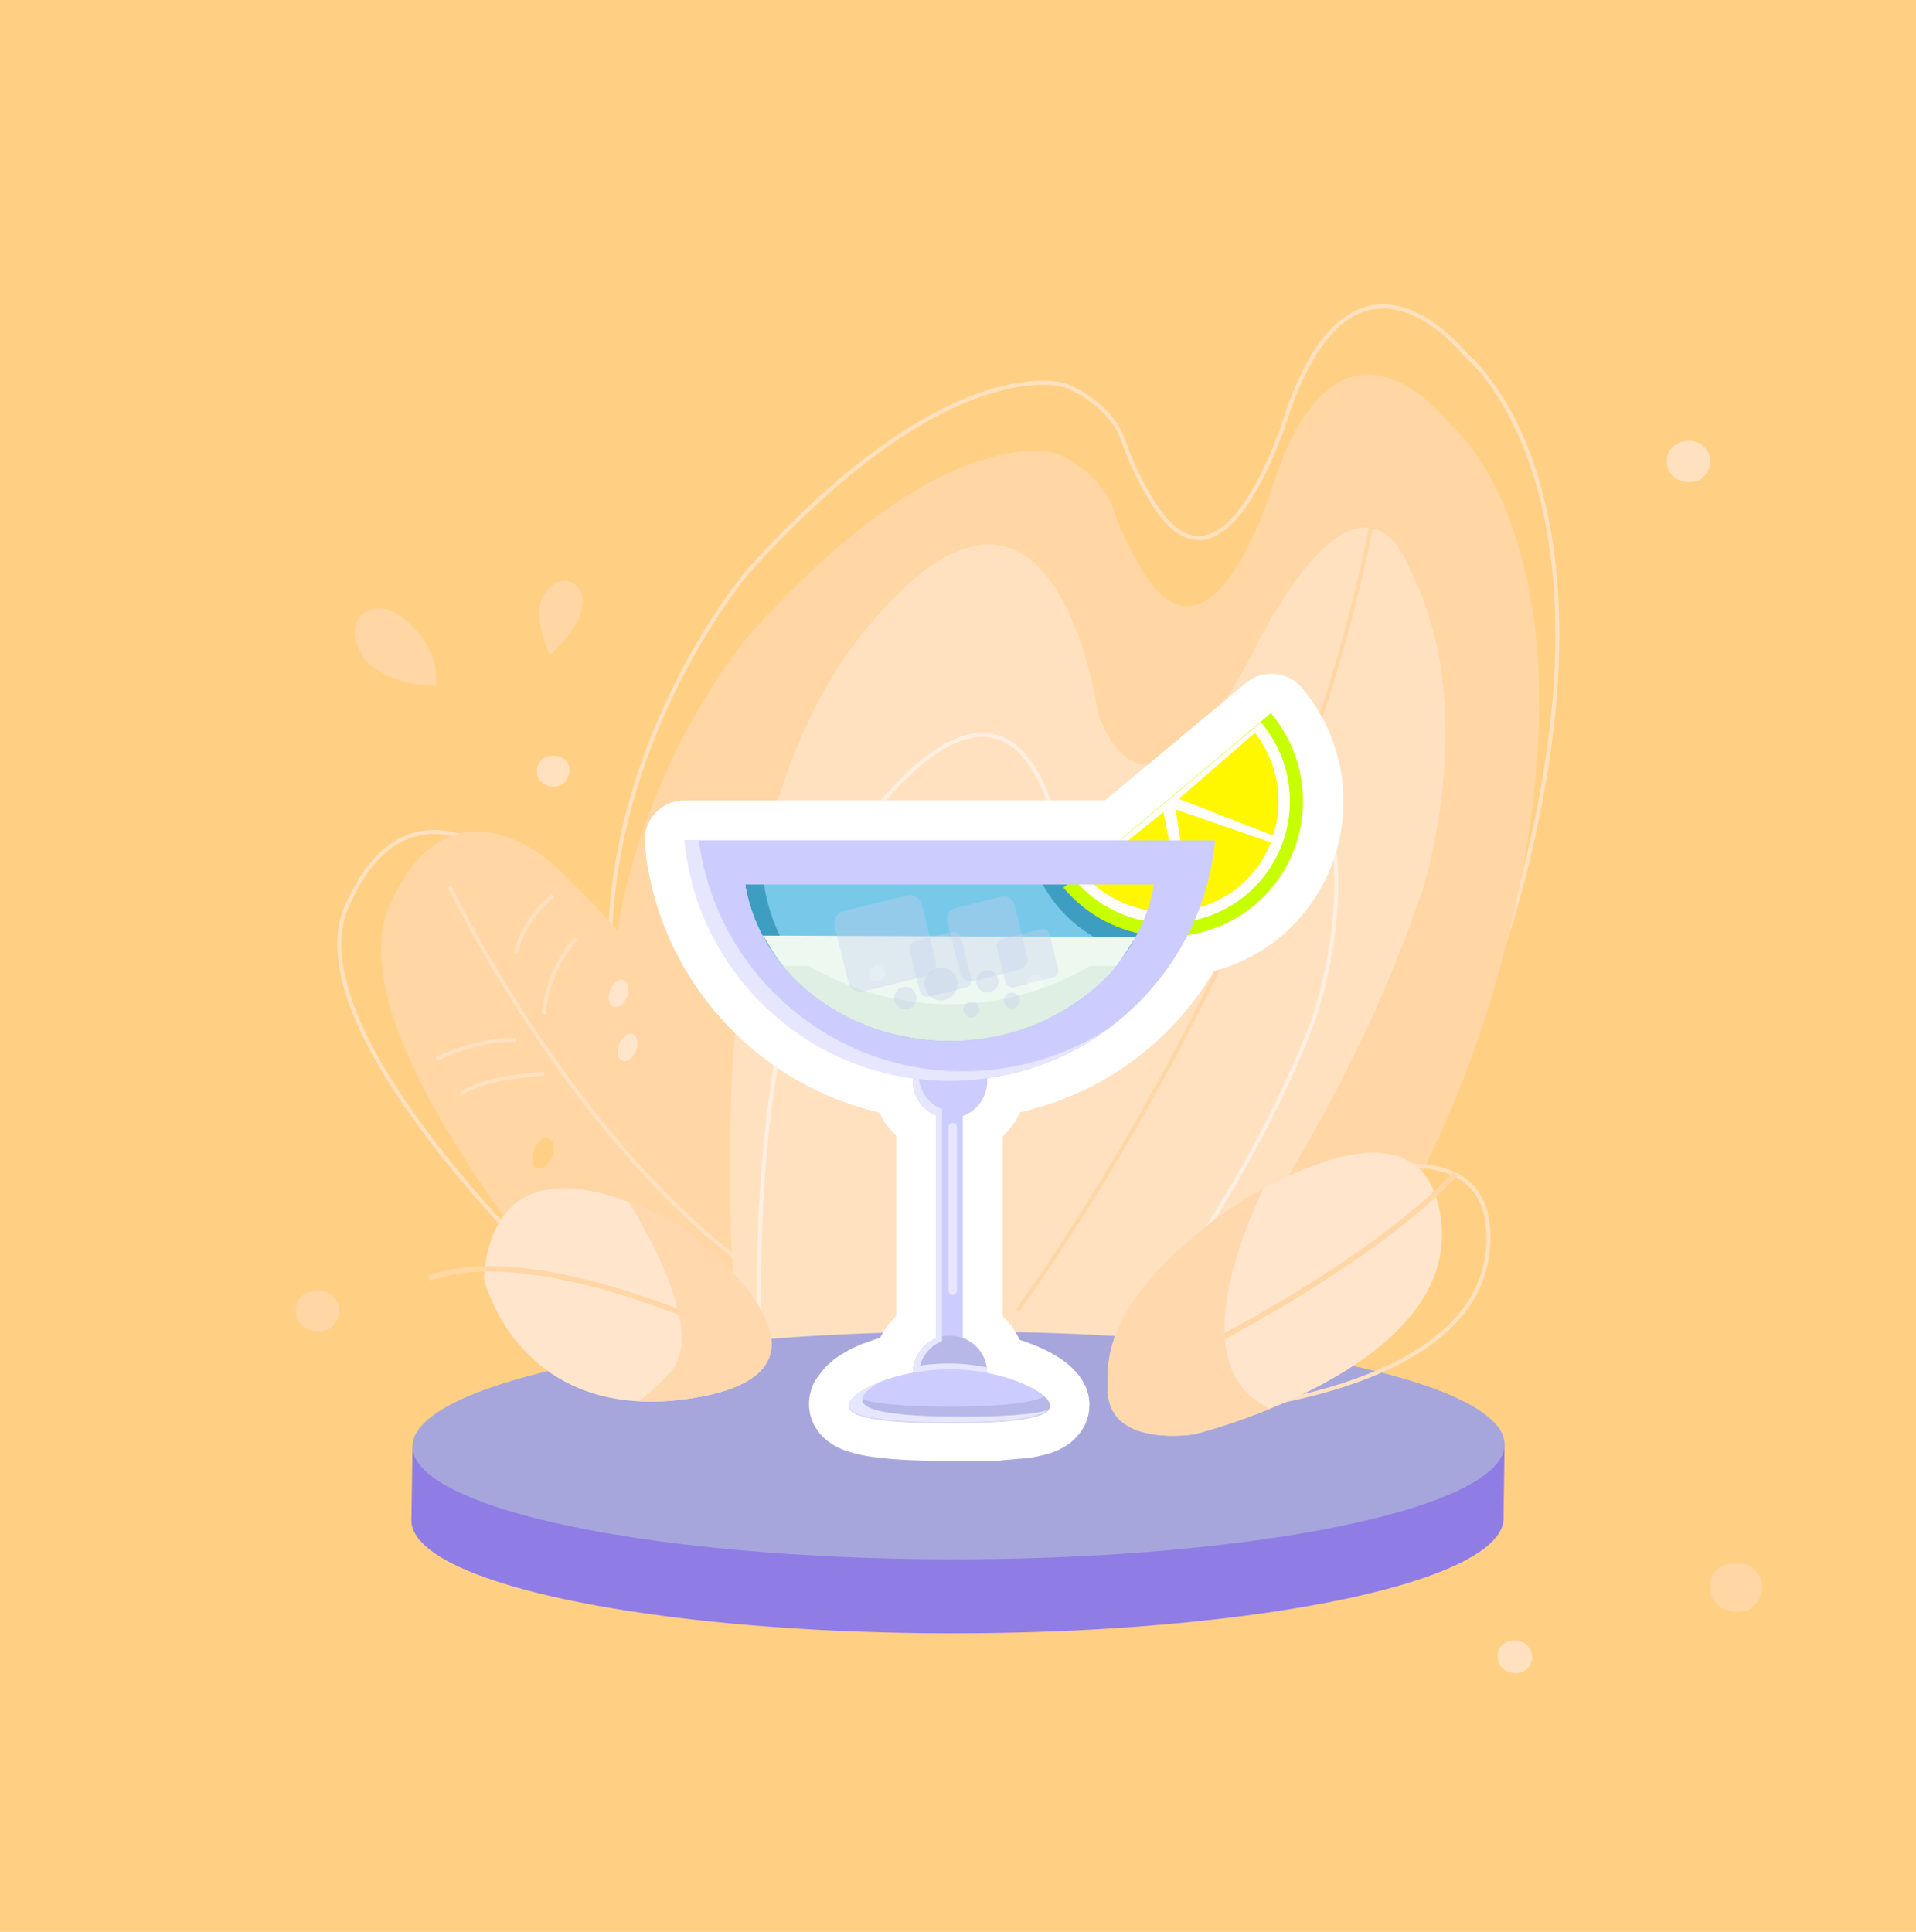 <?xml version="1.0" encoding="utf-8"?>
<!-- Generator: Adobe Illustrator 23.0.0, SVG Export Plug-In . SVG Version: 6.00 Build 0)  -->
<svg version="1.1" id="Capa_1" xmlns="http://www.w3.org/2000/svg" xmlns:xlink="http://www.w3.org/1999/xlink" x="0px" y="0px"
	 viewBox="0 0 360 363" style="enable-background:new 0 0 360 363;" xml:space="preserve">
<style type="text/css">
	.st0{fill:#FFD084;}
	.st1{fill:none;stroke:#FFE1C0;stroke-width:0.757;stroke-miterlimit:10;}
	.st2{fill:#FFD6A4;}
	.st3{fill:none;stroke:#FFE1C0;stroke-width:0.75;stroke-miterlimit:10;}
	.st4{fill:#FFE1C0;}
	.st5{fill:none;stroke:#FFD6A4;stroke-width:0.75;stroke-miterlimit:10;}
	.st6{fill:none;stroke:#FFEFE1;stroke-width:0.748;stroke-miterlimit:10;}
	.st7{fill:#8F7CE5;}
	.st8{fill:#A6A6DD;}
	.st9{fill:#FFE5CC;}
	.st10{fill:none;stroke:#FFD6A4;stroke-miterlimit:10;}
	.st11{clip-path:url(#SVGID_2_);fill:#FFD8AE;}
	.st12{clip-path:url(#SVGID_4_);fill:#FFD8AE;}
	.st13{fill:#C5D1EF;stroke:#FFFFFF;stroke-width:15;stroke-linejoin:round;stroke-miterlimit:10;}
	.st14{fill:#CCCCFF;}
	.st15{fill:#B8B8E8;}
	.st16{fill:#E6E6FF;}
	.st17{fill:#3D9EC1;}
	.st18{fill:#78C9E9;}
	.st19{fill:#EDF9F0;}
	.st20{fill:#C7FF00;}
	.st21{fill:#FFFEFA;}
	.st22{fill:#FFF700;}
	.st23{fill:#DFEFE3;}
	.st24{opacity:0.9;}
	.st25{opacity:0.4;fill:#C5D1EF;}
	.st26{opacity:0.22;fill:#FFFFFF;}
	.st27{fill:none;stroke:#FFFFFF;stroke-width:16;stroke-linejoin:round;stroke-miterlimit:10;}
	.st28{fill:#FFFFFF;}
	.st29{fill:#FF696B;}
	.st30{fill:#FF454E;}
	.st31{opacity:0.46;}
</style>
<g id="fondo">
	<g id="Rectángulo_556">
		<rect y="-0.1" class="st0" width="360" height="363.3"/>
		<rect x="0.5" y="0.4" class="st0" width="359" height="362.2"/>
	</g>
	<path class="st1" d="M228.1,263.3c0,0,44-35.1,59.7-104.9c15.8-69.8-12.4-91.7-12.4-91.7s-20.5-26.4-33.4,10.6
		c0,0-11.1,37.2-24.4,18.6c0,0-4-5.6-6.5-13s-11-10.5-11-10.5s-21.4-7.3-59.4,34.8c0,0-30.9,35.9-25.5,83.1s10.5,56.8,10.5,56.8
		L228.1,263.3z"/>
	<path class="st2" d="M225.9,276.1c0,0,43.1-35.1,58.6-104.9s-12.2-91.7-12.2-91.7s-20.1-26.4-32.8,10.6c0,0-10.9,37.2-23.9,18.6
		c0,0-3.9-5.6-6.4-13s-10.8-10.5-10.8-10.5s-21-7.3-58.2,34.8c0,0-30.3,35.9-25,83.1c5.3,47.2,10.3,56.8,10.3,56.8L225.9,276.1z"/>
	<path class="st3" d="M114.9,250.6c0,0-61.2-54.4-49.7-80.4s30.9-7.5,30.9-7.5s25.7,22.6,47.9,63.9L114.9,250.6z"/>
	<path class="st2" d="M115.8,254.7c0,0-54.1-58.6-42.6-84.6s30.9-7.5,30.9-7.5s25.7,22.6,47.9,63.9L115.8,254.7z"/>
	<path class="st4" d="M206.4,270c0,0,41.3-44.5,60.9-102.8c0,0,11.1-34-2.3-60c0,0-8.2-25.8-29.3,14.8s-29.4,11.9-29.4,11.9
		s-8.1-59.5-44-15.2s-22.9,140.1-22.9,140.1L206.4,270z"/>
	<path class="st5" d="M191.1,246.3c0,0,54.4-73,68-155.4"/>
	<path class="st6" d="M195.3,271c0,0,33.9-33.6,51.3-78.9c0,0,9.9-26.4,0.3-47.4c0,0-5.5-20.6-23.5,10.6s-23.4,8.4-23.4,8.4
		s-4.3-47.2-33.9-13.5s-22.8,109.6-22.8,109.6L195.3,271z"/>
	<g>
		
			<ellipse transform="matrix(1 -1.876250e-03 1.876250e-03 1 -0.535 0.338)" class="st7" cx="179.9" cy="285.5" rx="102.6" ry="21.4"/>
		<polygon class="st7" points="282.5,285.3 282.7,271.4 77.5,271.8 77.3,285.7 		"/>
		
			<ellipse transform="matrix(1 -1.876250e-03 1.876250e-03 1 -0.509 0.338)" class="st8" cx="180.1" cy="271.6" rx="102.6" ry="21.4"/>
	</g>
	<path class="st3" d="M239.7,225.4c0,0,41.8-19.1,39.9,8.9s-53,30.9-53,30.9s-15.5-0.3-14.5-10.3C213.1,245,218.5,235.9,239.7,225.4
		z"/>
	<path class="st9" d="M229.9,227.9c0,0,37.6-26.4,40.9,1.5c3.2,27.9-46.4,40.1-46.4,40.1S209,272,208.2,262
		C207.3,252,211,242.1,229.9,227.9z"/>
	<path class="st10" d="M208.2,262c0,0,44.4-19.6,65.3-41.4"/>
	<g>
		<g>
			<defs>
				<path id="SVGID_1_" d="M229.9,227.9c0,0,37.6-26.4,40.9,1.5c3.2,27.9-46.4,40.1-46.4,40.1S209,272,208.2,262
					C207.3,252,211,242.1,229.9,227.9z"/>
			</defs>
			<clipPath id="SVGID_2_">
				<use xlink:href="#SVGID_1_"  style="overflow:visible;"/>
			</clipPath>
			<path class="st11" d="M240.9,216.5c0,0-27.3,46.6,4.8,50c21.5,2.3-22.9,11.5-22.9,11.5l-20.3-4.6l-1.3-29.1l20-22.9L240.9,216.5z
				"/>
		</g>
	</g>
	<g>
		<path class="st9" d="M128.2,230.7c0,0-34.9-21.9-37.3,9.5c0,0,6.5,28.1,39.9,22.4S128.2,230.7,128.2,230.7z"/>
	</g>
	<path class="st10" d="M143,253.3c0,0-40.9-21-62.4-13.1"/>
	<g>
		<g>
			<defs>
				<path id="SVGID_3_" d="M128.2,230.7c0,0-34.9-21.9-37.3,9.5c0,0,6.5,28.1,39.9,22.4S128.2,230.7,128.2,230.7z"/>
			</defs>
			<clipPath id="SVGID_4_">
				<use xlink:href="#SVGID_3_"  style="overflow:visible;"/>
			</clipPath>
			<path class="st12" d="M124.1,223.3h-4h-3.6c0,0,17.6,26,9.4,34.6c-8.3,8.6-9.4,6.7-9.4,6.7l19.6,1.8l15.9-7.2l1.2-14.3l-16-11.9
				L124.1,223.3z"/>
		</g>
	</g>
	<path class="st3" d="M84.5,166.6c0,0,21.6,45.3,54.6,70.4"/>
	<path class="st3" d="M103.9,168.3c0,0-5.4,4-7,10.8"/>
	<path class="st3" d="M108.2,176.4c0,0-5.3,5.3-6,14.2"/>
	<path class="st3" d="M96.9,195.4c0,0-6.3-0.5-14.9,3.6"/>
	<path class="st3" d="M102.2,201.8c0,0-10.9,0.4-15.6,3.7"/>
	<path class="st2" d="M109.5,112.7c0.1,4-3.4,7.8-6.2,10.4c-1-2.4-1.9-5-2-7.6c-0.1-2,0.7-4,2.2-5.3c0.5-0.4,1-0.8,1.7-0.9
		c0.4-0.1,0.7-0.2,1.1-0.2C108,109.3,109.4,110.9,109.5,112.7z"/>
	<path class="st2" d="M81.9,128.8c-3.1,0.3-9-1.1-11.6-3.3c-2.3-1.7-2.3-2.2-3.4-4.9c-1-2.7,0.6-5.9,3.6-6.2
		c1.5-0.2,3.1,0.2,4.3,1.1C79.1,118.4,82.6,123.4,81.9,128.8z"/>
	<path class="st4" d="M105.6,147.4c-1.9,1.1-5-0.2-4.7-2.6c-0.2-2.8,4.1-3.8,5.6-1.6C107.5,144.5,106.9,146.6,105.6,147.4z"/>
	<path class="st4" d="M319.5,90.1c-2.6,1.4-6.6-0.3-6.3-3.5c-0.2-3.8,5.5-5.1,7.4-2.1C322,86.2,321.3,88.9,319.5,90.1z"/>
	<path class="st2" d="M328.9,302.3c-3.1,1.7-7.9-0.3-7.6-4.2c-0.3-4.5,6.6-6.1,8.9-2.5C331.9,297.6,331,300.9,328.9,302.3z"/>
	<path class="st4" d="M286.4,314c-2,1.1-5.2-0.2-5-2.8c-0.2-3,4.3-4,5.8-1.7C288.4,311,287.9,313.1,286.4,314z"/>
	<path class="st2" d="M61.9,249.7c-2.6,1.4-6.6-0.3-6.3-3.5c-0.2-3.8,5.5-5.1,7.4-2.1C64.4,245.8,63.7,248.5,61.9,249.7z"/>
	
		<ellipse transform="matrix(0.351 -0.936 0.936 0.351 -99.151 230.051)" class="st9" cx="116.3" cy="186.5" rx="2.7" ry="1.7"/>
	
		<ellipse transform="matrix(0.351 -0.936 0.936 0.351 -107.511 238.253)" class="st9" cx="118" cy="196.6" rx="2.7" ry="1.7"/>
	<ellipse transform="matrix(0.351 -0.936 0.936 0.351 -136.425 236.258)" class="st0" cx="102.1" cy="216.5" rx="3" ry="1.8"/>
</g>
<g>
	<path class="st13" d="M238.9,134.1C238.9,134.1,238.9,134.1,238.9,134.1l-28.6,23.8h-79h-2.7c1.1,11.8,6.4,22.8,15,31.1
		c7.7,7.5,17.4,12.1,27.9,13.6c0,0.2,0,0.3,0,0.5c0,0.3,0,0.6,0.1,1c0,0.1,0,0.1,0,0.2c0.1,0.3,0.1,0.6,0.2,0.9c0,0,0,0,0,0
		c0.1,0.3,0.2,0.6,0.3,0.8c0,0.1,0.1,0.1,0.1,0.2c0.1,0.3,0.3,0.6,0.5,0.8c0,0,0,0,0,0c0.2,0.3,0.4,0.5,0.6,0.7c0,0,0.1,0.1,0.1,0.1
		c0.4,0.5,1,0.9,1.5,1.2c0,0,0,0,0.1,0c0.3,0.2,0.6,0.3,0.9,0.4v41.9c-0.3,0.1-0.6,0.3-0.9,0.4c0,0,0,0-0.1,0
		c-0.6,0.3-1.1,0.7-1.5,1.2c0,0-0.1,0.1-0.1,0.1c-0.2,0.2-0.4,0.5-0.6,0.7c0,0,0,0,0,0c-0.2,0.3-0.3,0.5-0.5,0.8
		c0,0.1-0.1,0.1-0.1,0.2c-0.1,0.3-0.2,0.6-0.3,0.8c0,0,0,0,0,0c-0.1,0.3-0.2,0.6-0.2,0.9c0,0.1,0,0.1,0,0.2c0,0.1,0,0.2,0,0.4
		c0,0.2,0,0.4,0,0.6c-2.1,0.4-4,0.9-5.7,1.5c0,0,0,0,0,0c0,0,0,0,0,0c-0.5,0.2-0.9,0.4-1.4,0.5c0,0,0,0,0,0
		c-0.4,0.2-0.8,0.4-1.1,0.5c0,0-0.1,0-0.1,0.1c-0.3,0.2-0.6,0.3-0.9,0.5c-0.1,0-0.2,0.1-0.2,0.1c-0.2,0.1-0.3,0.2-0.5,0.3
		c-0.2,0.1-0.3,0.2-0.4,0.3c-0.1,0.1-0.2,0.1-0.3,0.2c-0.1,0.1-0.2,0.2-0.3,0.3c0,0,0,0,0,0c0,0,0,0-0.1,0.1c0,0-0.1,0.1-0.1,0.1
		c-0.1,0.1-0.1,0.1-0.1,0.2c0,0.1-0.1,0.1-0.1,0.2c0,0,0,0.1-0.1,0.1c-0.1,0.1-0.1,0.1-0.2,0.2c0,0,0,0.1-0.1,0.1c0,0,0,0.1-0.1,0.1
		c0,0,0,0,0,0c-0.1,0.1-0.1,0.2-0.2,0.3c0,0,0,0,0,0c0,0,0,0,0,0c0,0,0,0.1,0,0.1c0,0.1-0.1,0.2-0.1,0.4c0,2.5,8.5,3.2,18.9,3.2
		c0.6,0,1.2,0,1.8,0c0.2,0,0.4,0,0.6,0c0.4,0,0.7,0,1.1,0c0.3,0,0.5,0,0.8,0c0.3,0,0.6,0,0.9,0c0.3,0,0.5,0,0.8,0c0.3,0,0.5,0,0.8,0
		c0.3,0,0.6,0,0.9,0c0.2,0,0.4,0,0.6,0c0.3,0,0.6,0,0.9-0.1c0.1,0,0.1,0,0.2,0c1.2-0.1,2.4-0.2,3.4-0.3c0.1,0,0.1,0,0.2,0
		c0.3,0,0.6-0.1,0.9-0.1c0.1,0,0.1,0,0.2,0c0.3-0.1,0.6-0.1,0.9-0.2c0,0,0.1,0,0.1,0c1.5-0.3,2.6-0.7,3.2-1.3c0,0,0,0,0,0
		c0,0,0,0,0,0c0.3-0.3,0.5-0.6,0.5-1c0-0.1,0-0.3-0.1-0.4c0-0.1-0.1-0.1-0.1-0.2c0-0.1-0.1-0.2-0.2-0.3c0-0.1-0.1-0.2-0.2-0.2
		c-0.1-0.1-0.1-0.2-0.2-0.3c-0.1-0.1-0.2-0.2-0.2-0.2c0,0-0.1-0.1-0.1-0.1c0,0,0,0,0,0c-1.8-1.6-5.7-3.4-10.7-4.4c0-0.2,0-0.4,0-0.6
		c-0.2-2.8-2-5-4.5-6v-41.8c2.7-1,4.6-3.5,4.6-6.5c0-0.2,0-0.3,0-0.5c0.2,0,0.4-0.1,0.7-0.1c0.4-0.1,0.8-0.1,1.2-0.2
		c0.3-0.1,0.7-0.1,1-0.2c0.4-0.1,0.7-0.2,1.1-0.2c1.5-0.3,3-0.8,4.5-1.2c0.2-0.1,0.4-0.1,0.6-0.2c0.5-0.2,1-0.3,1.5-0.5
		c0.2-0.1,0.4-0.1,0.5-0.2c0.5-0.2,1-0.4,1.5-0.6c0.1-0.1,0.3-0.1,0.4-0.2c0.5-0.2,1.1-0.5,1.6-0.7c0,0,0.1,0,0.1,0
		c3-1.4,5.9-3.2,8.6-5.2c0,0,0,0,0,0c0,0,0,0,0,0c1.6-1.2,3.1-2.5,4.6-3.9c4-3.9,7.3-8.4,9.8-13.3c4.6-0.6,9-2.5,12.8-5.7
		C246.6,161,248,144.9,238.9,134.1z M140,166.2C140,166.3,140,166.3,140,166.2C140,166.3,140,166.3,140,166.2L140,166.2z
		 M143.3,175.8L143.3,175.8c-0.1-0.1-0.1-0.2-0.2-0.3C143.2,175.6,143.3,175.7,143.3,175.8z M142.7,174.5c0-0.1-0.1-0.2-0.1-0.3
		C142.6,174.3,142.6,174.4,142.7,174.5z M142.1,173.2c0-0.1-0.1-0.2-0.1-0.3C142,173,142,173.1,142.1,173.2z M141.5,171.8
		c0-0.1-0.1-0.2-0.1-0.2C141.5,171.7,141.5,171.8,141.5,171.8z M141.1,170.5c0-0.1,0-0.1-0.1-0.2C141,170.3,141,170.4,141.1,170.5z
		 M140.7,169.1c0-0.1,0-0.1,0-0.2C140.6,169,140.6,169,140.7,169.1z M140.3,167.7c0-0.1,0-0.1,0-0.2
		C140.3,167.6,140.3,167.7,140.3,167.7z M146.6,180.9c-0.1-0.2-0.3-0.3-0.4-0.5C146.4,180.6,146.5,180.8,146.6,180.9z M145.7,179.7
		c-0.1-0.2-0.2-0.3-0.3-0.5C145.5,179.4,145.6,179.5,145.7,179.7z M144.8,178.4c-0.1-0.1-0.2-0.3-0.3-0.4
		C144.7,178.2,144.8,178.3,144.8,178.4z M144,177.2c-0.1-0.1-0.1-0.2-0.2-0.4C143.9,176.9,144,177,144,177.2z M148.7,183.3
		c-0.2-0.2-0.4-0.4-0.6-0.6C148.3,182.9,148.5,183.1,148.7,183.3z M147.6,182.1c-0.2-0.2-0.3-0.4-0.5-0.6
		C147.3,181.8,147.5,182,147.6,182.1z M149.2,183.8c0.2,0.2,0.5,0.5,0.7,0.7C149.7,184.3,149.4,184,149.2,183.8z M150.3,184.9
		c0.4,0.4,0.8,0.7,1.2,1C151,185.6,150.6,185.2,150.3,184.9z M211.4,179.3c-0.1,0.1-0.2,0.2-0.3,0.4
		C211.2,179.5,211.3,179.4,211.4,179.3z M210.6,180.5c-0.1,0.1-0.2,0.3-0.3,0.4C210.3,180.7,210.5,180.6,210.6,180.5z M213,176.8
		c-0.1,0.1-0.1,0.2-0.2,0.3C212.9,177,212.9,176.9,213,176.8z M212.2,178.1c-0.1,0.1-0.1,0.2-0.2,0.3
		C212.1,178.3,212.2,178.2,212.2,178.1z M213.7,175.6c0,0.1-0.1,0.2-0.1,0.2C213.6,175.7,213.6,175.7,213.7,175.6z"/>
	<path class="st14" d="M180.9,257.2c0,2.2-1.1,4-2.5,4l0,0c-1.4,0-2.5-1.8-2.5-4v-56.6c0-2.2,1.1-4,2.5-4l0,0c1.4,0,2.5,1.8,2.5,4
		V257.2z"/>
	<path class="st15" d="M185.5,258c0,3.9-3.1,7-7,7s-7-3.1-7-7c0-3.9,3.1-7,7-7S185.5,254.1,185.5,258z"/>
	<path class="st16" d="M185.5,258c0-0.4,0-0.8-0.1-1.1c-2.2-0.4-4.5-0.7-7-0.7c-2.4,0-4.7,0.2-6.8,0.6c-0.1,0.4-0.1,0.8-0.1,1.1
		c0,3.9,3.1,7,7,7S185.5,261.9,185.5,258z"/>
	<path class="st14" d="M185.5,203.1c0,3.9-3.1,7-7,7s-7-3.1-7-7c0-3.9,3.1-7,7-7S185.5,199.2,185.5,203.1z"/>
	<path class="st16" d="M179,243.3c-0.5,0-0.8-0.4-0.8-0.8v-30.7c0-0.5,0.4-0.8,0.8-0.8l0,0c0.5,0,0.8,0.4,0.8,0.8v30.7
		C179.8,243,179.4,243.3,179,243.3L179,243.3z"/>
	<path class="st16" d="M172.6,258.5c0-2.9,1.8-5.5,4.4-6.5v-43.6c-2.6-1-4.4-3.5-4.4-6.5c0-3.9,3.1-5.3,7-5.3c0.9,0,1.7,0.2,2.4,0.4
		c-1-0.6-2.2-0.9-3.5-0.9c-3.9,0-7,3.1-7,7c0,2.9,1.8,5.5,4.4,6.5v41.9c-2.6,1-4.4,3.5-4.4,6.5c0,3,1.9,5.6,4.6,6.5
		C174,263.3,172.6,261.1,172.6,258.5z"/>
	<path class="st17" d="M141.7,165.9c-0.7,0-1.3-0.2-1.8-0.4c1.1,7.8,5.1,14.9,11.5,20.4c7.3,6.3,16.9,9.7,27,9.7
		c10.1,0,19.7-3.5,27-9.7c6.3-5.4,10.3-12.4,11.5-20H141.7z"/>
	<path class="st18" d="M143.5,165.9c1.1,7.6,4.7,14.6,10.4,20c6.6,6.3,15.3,9.7,24.5,9.7c9.2,0,17.9-3.5,24.5-9.7
		c5.7-5.4,9.3-12.4,10.4-20H143.5z"/>
	<path class="st17" d="M217.2,162.3c0-0.8-0.3-1.5-0.9-2c-0.6-0.5-1.4-0.9-2.3-0.9h-7.3l-11.4,5.7c0,0,0,0.1,0.1,0.1
		c3.4,6.9,9.5,11.6,16.4,13.5C215.1,173.8,217,168.2,217.2,162.3z"/>
	<path class="st19" d="M143.3,175.8c1.3,1.6,2,4.3,6.7,8.7c7,6.5,18.3,11.1,28.4,11.1c10.1,0,19.6-3.6,27-9.7c4.3-3.5,5.3-5.8,8-9.8
		L143.3,175.8z"/>
	<g>
		<path class="st20" d="M238.8,134C238.9,134.1,238.9,134.1,238.8,134c9.1,10.9,7.7,27-3,36c-10.8,9.1-26.9,7.6-35.9-3.1
			c0,0-0.1-0.1-0.1-0.1L238.8,134z"/>
		<path class="st21" d="M236.9,135.7c0,0,0.1,0.1,0.1,0.1c8.1,9.7,6.9,24.1-2.8,32.3c-9.7,8.1-24.1,6.9-32.3-2.8
			c0,0-0.1-0.1-0.1-0.1L236.9,135.7z"/>
		<g>
			<path class="st22" d="M235.8,137.7c4.4,5.7,5.5,12.9,3.4,19.3l-17.7-6.9L235.8,137.7z"/>
			<path class="st22" d="M238.8,158.3c-1.2,3.1-3.2,5.9-5.9,8.2c-2.7,2.3-5.9,3.7-9.1,4.4l-2.9-18.8L238.8,158.3z"/>
			<path class="st22" d="M218.6,152.6l3.7,18.6c-6.7,0.9-13.7-1.4-18.5-6.7L218.6,152.6z"/>
		</g>
	</g>
	<path class="st23" d="M204.8,181.5c-8.2,4.8-17.3,7.2-26.4,7.2c-9.1,0-18.2-2.4-26.4-7.2h-4.9c1.3,1.6,2.7,3,4.3,4.4
		c7.3,6.3,16.9,9.7,27,9.7c10.1,0,19.7-3.5,27-9.7c1.6-1.4,3-2.9,4.3-4.4H204.8z"/>
	<path class="st14" d="M197.3,264.1c0,2.5-8.5,3.2-18.9,3.2c-10.4,0-18.9-0.7-18.9-3.2c0-2.5,8.5-6.8,18.9-6.8
		C188.8,257.3,197.3,261.7,197.3,264.1z"/>
	<path class="st15" d="M196.2,262.4c-2.6,1.4-9.6,1.9-17.8,1.9c-8.2,0-15.2-0.5-17.8-1.9c-0.7,0.6-1.1,1.2-1.1,1.8
		c0,2.5,8.5,3.2,18.9,3.2c10.4,0,18.9-0.7,18.9-3.2C197.3,263.6,196.9,263,196.2,262.4z"/>
	<path class="st16" d="M180.9,266.2c-10.4,0-18.9-0.7-18.9-3.2c0-1,1.4-2.3,3.8-3.5c-3.9,1.4-6.3,3.3-6.3,4.6
		c0,2.5,8.5,3.2,18.9,3.2c8.9,0,16.4-0.5,18.4-2.3C193.4,265.9,187.6,266.2,180.9,266.2z"/>
	<path class="st14" d="M128.7,157.9c1.1,11.8,6.4,22.8,15,31.1c9.4,9.1,21.7,14.1,34.8,14.1c13,0,25.4-5,34.8-14.1
		c8.6-8.3,13.9-19.3,15-31.1H128.7z M205.4,185.9c-7.3,6.3-16.9,9.7-27,9.7c-10.1,0-19.7-3.5-27-9.7c-6.2-5.3-10.1-12.2-11.4-19.7
		h76.8C215.5,173.7,211.6,180.6,205.4,185.9z"/>
	<g>
		<g>
			<path class="st16" d="M180.9,201.3c-13,0-25.4-5-34.8-14.1c-8.2-7.9-13.3-18.2-14.8-29.3h-2.7c1.1,11.8,6.4,22.8,15,31.1
				c9.4,9.1,21.7,14.1,34.8,14.1c11,0,21.5-3.6,30.2-10.1C200.5,198.4,190.9,201.3,180.9,201.3z"/>
		</g>
	</g>
	<g class="st24">
		<path class="st25" d="M170.4,168.3c1.3-0.3,2.5,0.5,2.8,1.7l2.6,10.6c0.3,1.3-0.5,2.5-1.7,2.8l-11.9,2.9c-1.3,0.3-2.5-0.5-2.8-1.7
			l-2.6-10.6c-0.3-1.3,0.5-2.5,1.7-2.8L170.4,168.3z"/>
		<path class="st25" d="M193,179.8c0.3,1-0.4,2.1-1.4,2.4l-8.8,2.2c-1,0.3-2.1-0.4-2.4-1.4l-2.4-9.9c-0.3-1,0.4-2.1,1.4-2.4l8.8-2.2
			c1-0.3,2.1,0.4,2.4,1.4L193,179.8z"/>
		<path class="st25" d="M182.5,183.8c0.2,0.8-0.3,1.6-1.1,1.8l-6.8,1.7c-0.8,0.2-1.6-0.3-1.8-1.1l-1.9-7.6c-0.2-0.8,0.3-1.6,1.1-1.8
			l6.8-1.7c0.8-0.2,1.6,0.3,1.8,1.1L182.5,183.8z"/>
		<path class="st25" d="M190.6,185.5c-0.8,0.2-1.5-0.3-1.7-1l-1.6-6.4c-0.2-0.8,0.3-1.5,1-1.7l7.2-1.8c0.8-0.2,1.5,0.3,1.7,1
			l1.6,6.4c0.2,0.8-0.3,1.5-1,1.7L190.6,185.5z"/>
	</g>
	<path class="st25" d="M172.2,187.5c0,1.2-1,2.1-2.1,2.1c-1.2,0-2.1-1-2.1-2.1c0-1.2,1-2.1,2.1-2.1
		C171.2,185.4,172.2,186.4,172.2,187.5z"/>
	<path class="st25" d="M187.6,184.4c0,1.2-1,2.1-2.1,2.1c-1.2,0-2.1-1-2.1-2.1c0-1.2,1-2.1,2.1-2.1
		C186.6,182.3,187.6,183.2,187.6,184.4z"/>
	<path class="st26" d="M166.3,182.9c0,0.8-0.7,1.5-1.5,1.5c-0.8,0-1.5-0.7-1.5-1.5c0-0.8,0.7-1.5,1.5-1.5
		C165.6,181.4,166.3,182.1,166.3,182.9z"/>
	<path class="st25" d="M191.6,188c0,0.8-0.7,1.5-1.5,1.5c-0.8,0-1.5-0.7-1.5-1.5c0-0.8,0.7-1.5,1.5-1.5
		C190.9,186.5,191.6,187.1,191.6,188z"/>
	<path class="st26" d="M196,184.6c0,0.8-0.7,1.5-1.5,1.5c-0.8,0-1.5-0.7-1.5-1.5c0-0.8,0.7-1.5,1.5-1.5
		C195.4,183.1,196,183.8,196,184.6z"/>
	<path class="st25" d="M184,189.7c0,0.8-0.7,1.5-1.5,1.5c-0.8,0-1.5-0.7-1.5-1.5c0-0.8,0.7-1.5,1.5-1.5
		C183.4,188.2,184,188.9,184,189.7z"/>
	<path class="st25" d="M179.9,184.9c0,1.7-1.4,3.1-3.1,3.1c-1.7,0-3.1-1.4-3.1-3.1s1.4-3.1,3.1-3.1
		C178.6,181.8,179.9,183.2,179.9,184.9z"/>
</g>
<g>
	<path class="st27" d="M458,23.1l-5.6-30.8l-4.6,1l4.9,27.3L445.1-7l-4.5,1.4l8,28.6H439V95c0,6.5,5.3,11.8,11.8,11.8h54.1
		c6.5,0,11.8-5.3,11.8-11.8V23.1H458z M508.4,87.3c0,5.7-4.2,10.4-9.3,10.4h-42.7c-5.1,0-9.3-4.6-9.3-10.4V32.1l4,0l10.6,37.8
		l2.4,13c0.3,1.3,1.5,2.1,2.8,1.8c0.7-0.1,1.2-0.6,1.5-1.1c1.1-0.5,1.6-1.7,1.2-2.8l-3.3-11.9l-6.7-36.7l48.7,0V87.3z"/>
	<g>
		<path class="st28" d="M442.3,95V23.1H439V95c0,6.5,5.3,11.8,11.8,11.8h3.3C447.6,106.8,442.3,101.5,442.3,95z"/>
	</g>
	<path class="st17" d="M445,29.9v59c0,6.1,4.4,11.1,9.9,11.1h45.6c5.5,0,9.9-5,9.9-11.1v-59L445,29.9z"/>
	<path class="st18" d="M449.2,29.9v59c0,6.1,3.9,11.1,8.7,11.1h39.8c4.8,0,8.7-5,8.7-11.1v-59L449.2,29.9z"/>
	<path class="st17" d="M472.8,96.4c0.6-0.1,1-0.5,1.3-1c0.9-0.5,1.4-1.6,1.1-2.7l-2.9-11.1L464,32.7l-4.2,0l0.6,3.7l-1-3.7h-4.3
		l13.1,49.8l2.1,12.2C470.6,95.9,471.7,96.7,472.8,96.4z"/>
	<path class="st29" d="M447.8-6.7l16.3,89.6c0.3,1.3,1.5,2.1,2.8,1.8c1.3-0.3,2.1-1.5,1.8-2.8L452.4-7.7L447.8-6.7z"/>
	<path class="st30" d="M440.6-5.5l24.6,87.7c0.4,1.2,1.7,1.9,3,1.5c1.2-0.4,1.9-1.7,1.5-3L445.1-7L440.6-5.5z"/>
	<path class="st19" d="M445,44.4v40.4c0,8.4,4.4,15.2,9.9,15.2h45.6c5.5,0,9.9-6.8,9.9-15.2V44.4H445z"/>
	<path class="st23" d="M445,70v13.5c0,9.1,4.4,16.4,9.9,16.4h45.6c5.5,0,9.9-7.4,9.9-16.4V70H445z"/>
	<g class="st31">
		<path class="st20" d="M499,45.6C499,45.6,499,45.6,499,45.6c6.1,5.3,6.7,14.4,1.6,20.5c-5.2,6-14.3,6.7-20.3,1.4c0,0,0,0-0.1,0
			L499,45.6z"/>
		<path class="st21" d="M498,46.7C498,46.7,498.1,46.8,498,46.7c5.5,4.8,6.1,13,1.4,18.4c-4.7,5.4-12.8,6-18.2,1.3c0,0,0,0-0.1,0
			L498,46.7z"/>
		<g>
			<path class="st22" d="M497.6,47.9c3,2.8,4.2,6.8,3.7,10.5l-10.5-2.3L497.6,47.9z"/>
			<path class="st22" d="M501.1,59.2c-0.4,1.8-1.3,3.6-2.6,5.1c-1.3,1.5-2.9,2.6-4.7,3.3l-3.3-10.3L501.1,59.2z"/>
			<path class="st22" d="M489.4,57.8l3.7,10.1c-3.6,1.1-7.7,0.4-10.9-2.1L489.4,57.8z"/>
		</g>
	</g>
	<g class="st31">
		<path class="st20" d="M451.3,59.5C451.3,59.5,451.4,59.4,451.3,59.5c4.8-5.6,13.2-6.2,18.8-1.4s6.1,13.2,1.4,18.7c0,0,0,0,0,0.1
			L451.3,59.5z"/>
		<path class="st21" d="M452.4,60.4C452.4,60.3,452.4,60.3,452.4,60.4c4.3-5,11.9-5.6,16.9-1.3c5,4.3,5.5,11.8,1.2,16.8
			c0,0,0,0,0,0.1L452.4,60.4z"/>
		<g>
			<path class="st22" d="M453.5,60.7c2.5-2.8,6.2-3.9,9.7-3.4L461,67L453.5,60.7z"/>
			<path class="st22" d="M463.8,57.5c1.7,0.4,3.3,1.2,4.7,2.4c1.4,1.2,2.4,2.7,3,4.3l-9.4,3L463.8,57.5z"/>
			<path class="st22" d="M462.5,68.3l9.3-3.4c1,3.4,0.4,7.1-1.9,10L462.5,68.3z"/>
		</g>
	</g>
	<g class="st31">
		<path class="st20" d="M477.6,98.1C477.6,98,477.5,98,477.6,98.1c-5.7-5.7-5.6-14.9,0-20.5c5.7-5.6,14.8-5.6,20.5,0.1
			c0,0,0,0,0.1,0.1L477.6,98.1z"/>
		<path class="st21" d="M478.6,97C478.6,97,478.6,97,478.6,97c-5.1-5.1-5.1-13.4,0-18.4c5.1-5.1,13.3-5,18.4,0.1c0,0,0,0,0.1,0.1
			L478.6,97z"/>
		<g>
			<path class="st22" d="M479.1,95.9c-2.8-3-3.7-7-2.8-10.8l10.3,3.1L479.1,95.9z"/>
			<path class="st22" d="M476.5,84.3c0.6-1.8,1.5-3.5,3-4.9c1.4-1.4,3.1-2.4,4.9-2.9l2.5,10.5L476.5,84.3z"/>
			<path class="st22" d="M488.1,86.6l-3-10.3c3.7-0.8,7.8,0.1,10.8,2.9L488.1,86.6z"/>
		</g>
	</g>
	<path class="st25" d="M501.5,48.2c1.2,1.2,1.2,3.2,0,4.4l-10.3,10.3c-1.2,1.2-3.2,1.2-4.4,0l-11.6-11.6c-1.2-1.2-1.2-3.2,0-4.4
		l10.3-10.3c1.2-1.2,3.2-1.2,4.4,0L501.5,48.2z"/>
	<path class="st25" d="M490.7,75.5c1.2,1.2,1.2,3.2,0,4.4l-10.3,10.3c-1.2,1.2-3.2,1.2-4.4,0l-11.6-11.6c-1.2-1.2-1.2-3.2,0-4.4
		l10.3-10.3c1.2-1.2,3.2-1.2,4.4,0L490.7,75.5z"/>
	<path class="st25" d="M468.6,63.9c-1.3,1.3-3.4,1.3-4.8,0l-11.1-11.1c-1.3-1.3-1.3-3.4,0-4.8l12.5-12.5c1.3-1.3,3.4-1.3,4.8,0
		l11.1,11.1c1.3,1.3,1.3,3.4,0,4.8L468.6,63.9z"/>
	<path class="st14" d="M439,23.1V95c0,6.5,5.3,11.8,11.8,11.8h54.1c6.5,0,11.8-5.3,11.8-11.8V23.1H439z M508.4,87.3
		c0,5.7-4.2,10.4-9.3,10.4h-42.7c-5.1,0-9.3-4.6-9.3-10.4V32.1l61.2,0V87.3z"/>
</g>
</svg>
